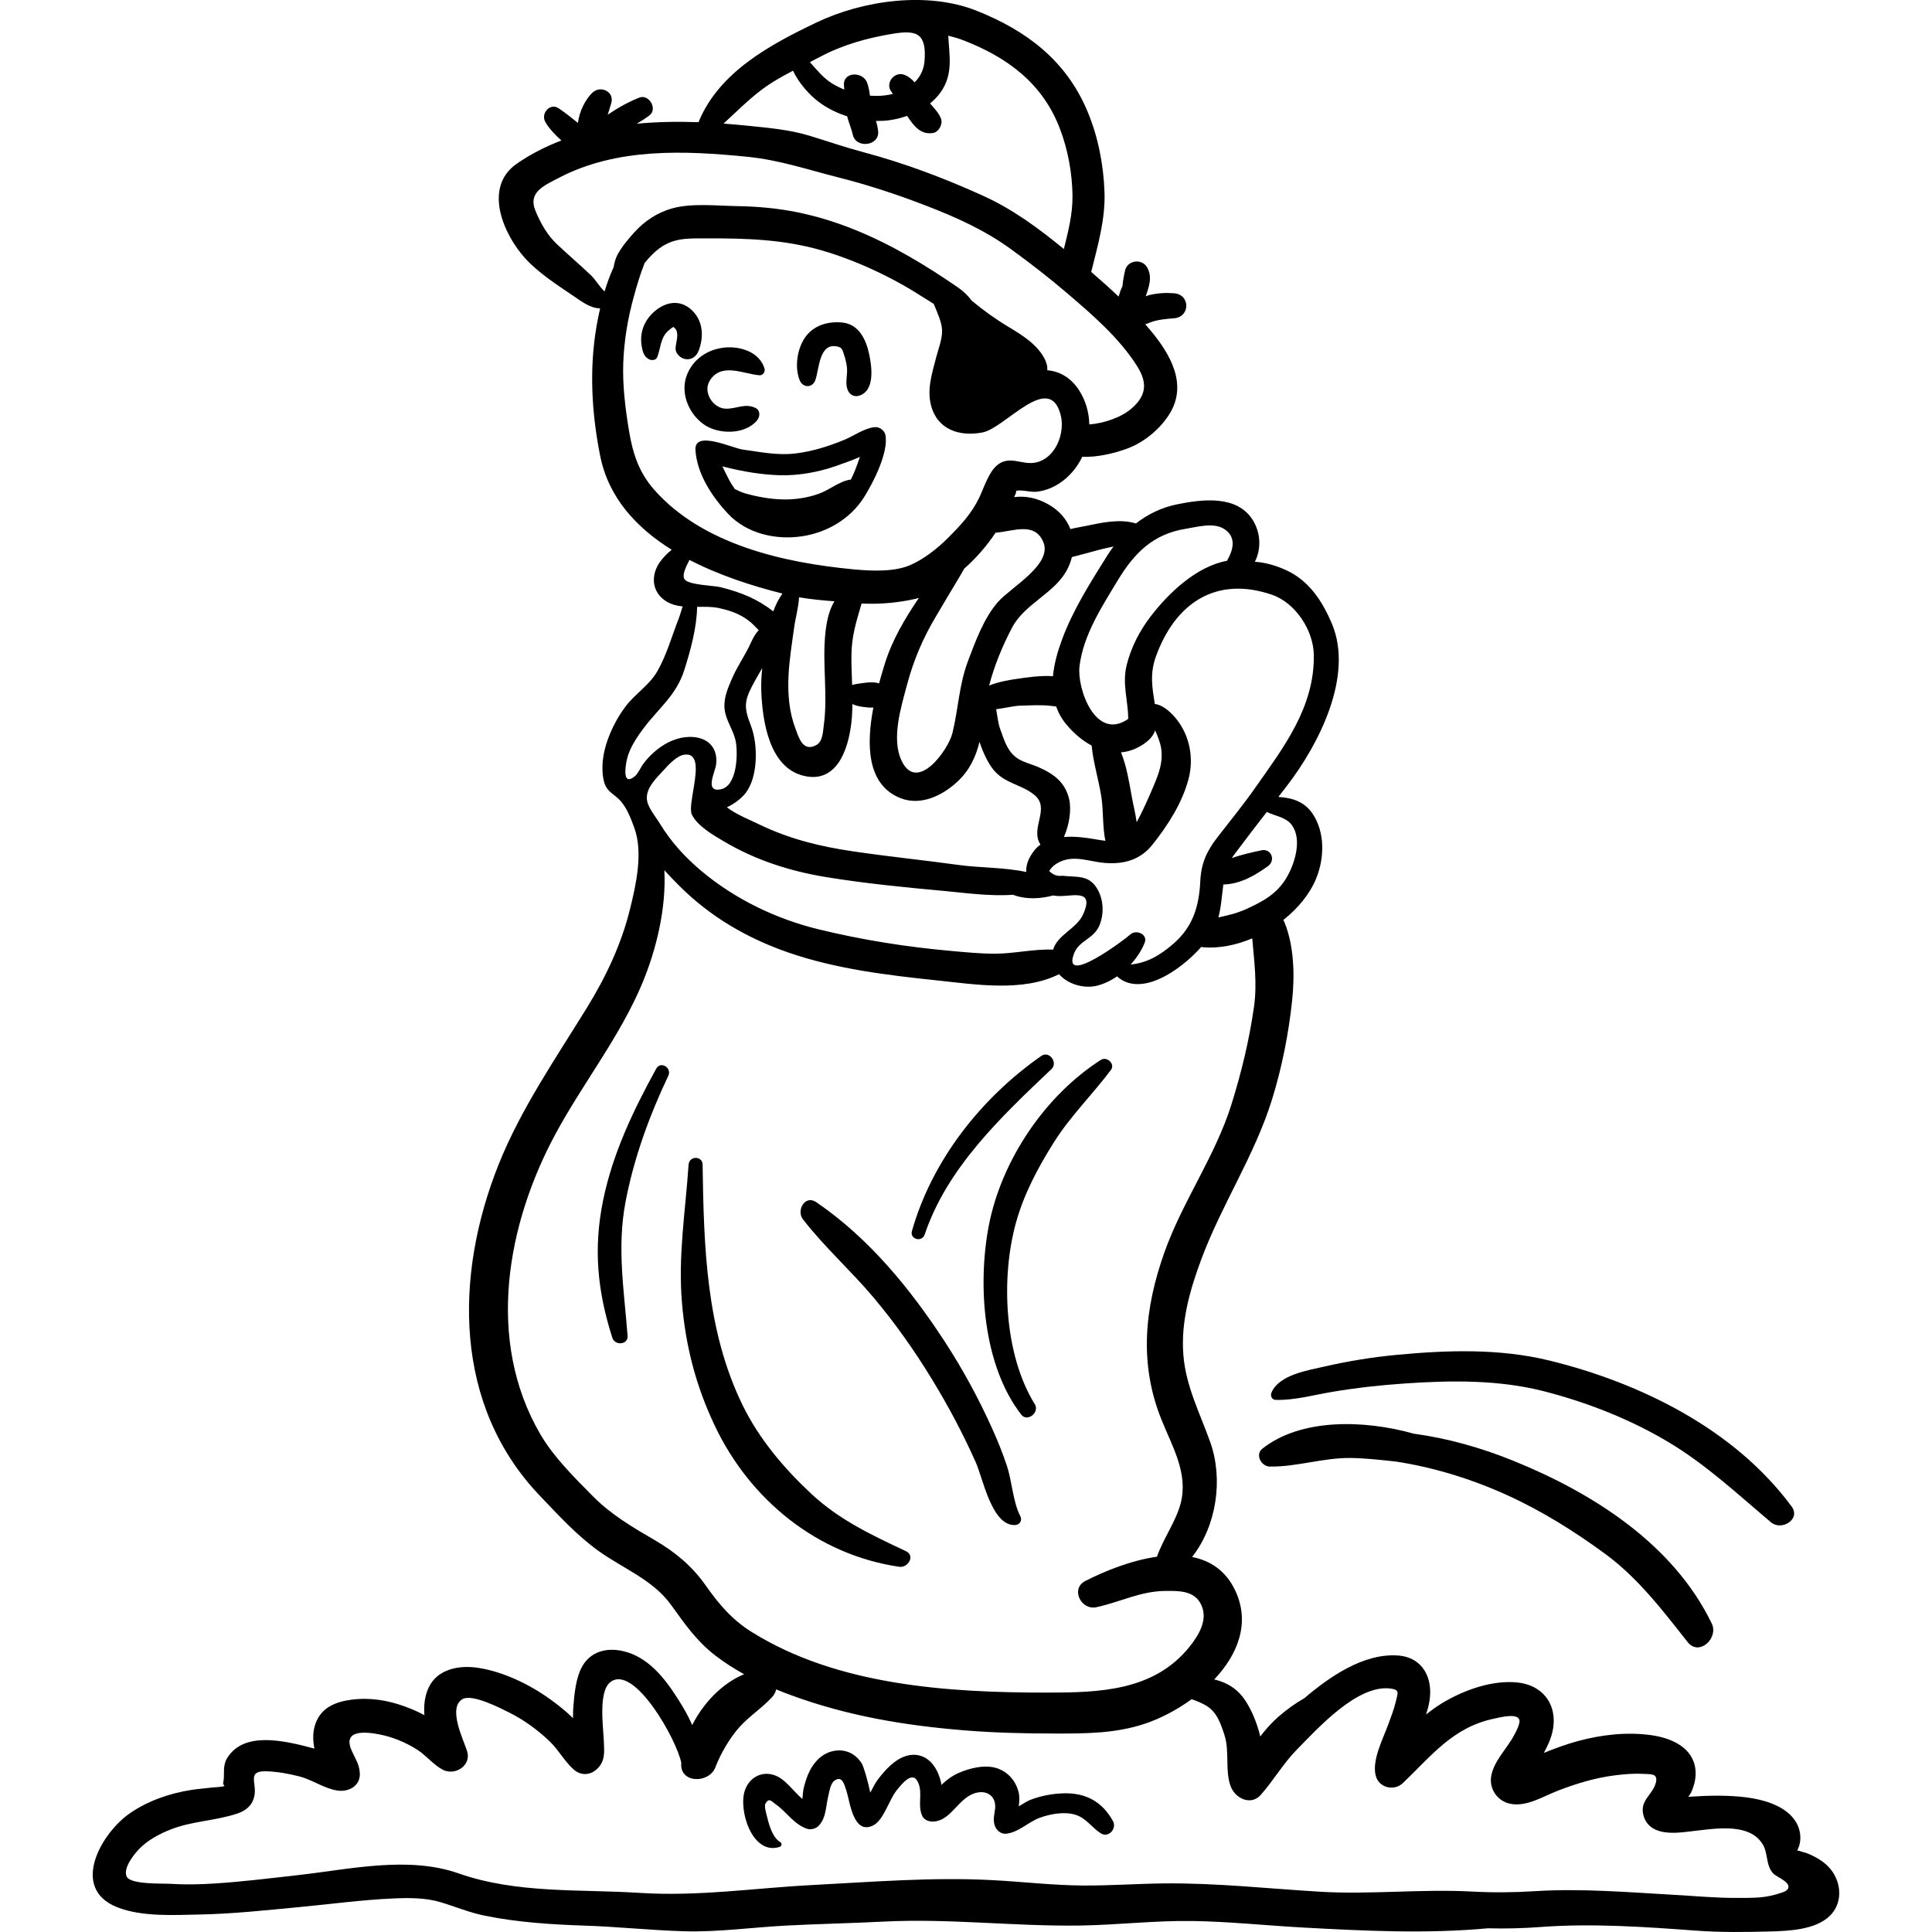 <?xml version="1.0" encoding="iso-8859-1"?>
<!-- Generator: Adobe Illustrator 19.0.0, SVG Export Plug-In . SVG Version: 6.00 Build 0)  -->
<svg version="1.1" id="Layer_1" xmlns="http://www.w3.org/2000/svg" xmlns:xlink="http://www.w3.org/1999/xlink" x="0px" y="0px"
	 viewBox="0 0 511.999 511.999" style="enable-background:new 0 0 511.999 511.999;" xml:space="preserve">
<g>
	<g>
		<path d="M202.61,97.703c-1.284-4.419-6.43-6.011-10.581-5.596c-4.451,0.444-8.367,3.034-10.002,7.287
			c-1.811,4.713,0.444,10.171,4.437,13.039c3.854,2.768,11.024,2.832,14.193-1.061c0.773-0.95,0.888-2.615-0.419-3.253
			c-2.785-1.358-4.992,0.244-7.891,0.186c-3.396-0.069-6.13-4.373-4.264-7.405c3.064-4.979,8.923-1.769,13.198-1.452
			C202.177,99.515,202.846,98.515,202.61,97.703z"/>
	</g>
</g>
<g>
	<g>
		<path d="M230.316,93.771c-0.836-3.873-2.763-7.916-7.18-8.309c-3.736-0.332-7.476,0.727-9.731,3.888
			c-2.164,3.034-2.885,8.003-1.465,11.463c0.808,1.972,3.312,2.046,4.101,0.001c1.085-2.815,0.933-10.137,5.922-8.974
			c1.17,0.273,1.284,0.868,1.684,2.06c0.367,1.094,0.666,2.3,0.799,3.446c0.261,2.247-0.748,4.452,0.459,6.498
			c0.52,0.881,1.616,1.328,2.604,1.06C231.982,103.69,231.058,97.211,230.316,93.771z"/>
	</g>
</g>
<g>
	<g>
		<path d="M183.4,82.248c-3.137-3.032-7.089-2.3-10.12,0.428c-2.613,2.352-3.786,5.49-3.245,8.947
			c0.209,1.334,0.564,2.873,1.882,3.551c0.832,0.428,1.921,0.349,2.291-0.617c0.88-2.298,0.804-5.002,2.791-6.807
			c0.362-0.329,1.186-1.095,1.597-1.124c-0.294,0.021,0.29,0.292,0.519,0.667c0.808,1.324,0.05,3.357-0.077,4.83
			c-0.133,1.538,1.286,2.864,2.697,3.055c1.62,0.218,2.848-0.763,3.411-2.229C186.559,89.27,186.363,85.112,183.4,82.248z"/>
	</g>
</g>
<g>
	<g>
		<path d="M234.631,115.226c-0.234-1.119-1.52-2.103-2.667-2.031c-2.81,0.175-5.675,2.331-8.24,3.376
			c-4.217,1.718-8.404,3.057-12.946,3.603c-4.761,0.572-9.198-0.391-13.885-1.023c-2.846-0.384-12.915-5.265-12.591,0.089
			c0.386,6.36,4.418,12.423,8.65,16.927c4.941,5.258,12.627,6.996,19.588,5.954c6.578-0.985,12.72-4.564,16.334-10.189
			C231.323,128.119,235.589,119.801,234.631,115.226z M227.67,121.687c-0.625,1.829-1.298,3.674-2.179,5.405
			c-0.051,0.004-0.1,0-0.152,0.009c-3.015,0.492-5.407,2.679-8.293,3.729c-3.044,1.108-6.226,1.572-9.462,1.526
			c-3.391-0.047-7.095-0.726-10.364-1.684c-0.852-0.25-1.662-0.677-2.478-1.071c-0.297-0.416-0.587-0.842-0.864-1.287
			c-0.879-1.416-1.628-3.108-2.443-4.738c0.21,0.058,0.42,0.121,0.63,0.175c4.673,1.19,9.865,2.073,14.692,2.194
			c4.793,0.12,9.926-0.786,14.45-2.334c2.234-0.764,4.524-1.596,6.698-2.525C227.811,121.312,227.727,121.521,227.67,121.687z"/>
	</g>
</g>
<g>
	<g>
		<path d="M240.083,411.078c-9.093-4.287-17.596-8.231-25.058-15.186c-7.242-6.75-13.827-14.521-18.197-23.444
			c-9.737-19.881-10.302-42.087-10.632-63.802c-0.037-2.411-3.555-2.368-3.715,0c-0.835,12.394-2.809,24.094-1.754,36.572
			c0.98,11.595,3.711,22.105,8.713,32.639c9.369,19.729,27.292,34.224,48.899,37.357
			C240.623,415.544,242.63,412.279,240.083,411.078z"/>
	</g>
</g>
<g>
	<g>
		<path d="M270.397,401.806c-1.921-3.619-2.227-9.306-3.531-13.266c-1.122-3.407-2.472-6.724-3.944-9.994
			c-3.584-7.962-7.793-15.702-12.559-23.018c-9.138-14.025-20.123-27.445-34.047-36.944c-2.97-2.027-5.358,2.185-3.519,4.56
			c5.697,7.356,12.768,13.647,18.765,20.781c5.705,6.786,10.792,14.028,15.414,21.589c4.335,7.091,8.246,14.462,11.628,22.056
			c1.904,4.274,4.265,16.94,10.447,16.581C270.247,404.082,270.97,402.885,270.397,401.806z"/>
	</g>
</g>
<g>
	<g>
		<path d="M291.759,280.87c-14.834,9.466-26.443,26.717-29.744,44.077c-2.985,15.7-1.467,36.964,8.633,49.952
			c1.6,2.058,4.938-0.595,3.588-2.768c-8.125-13.081-9.042-33.513-4.993-48.11c2.134-7.692,5.868-14.675,10.11-21.389
			c4.374-6.922,10.177-12.584,15.064-19.104C295.605,281.944,293.318,279.875,291.759,280.87z"/>
	</g>
</g>
<g>
	<g>
		<path d="M275.961,279.828c-15.928,11.121-28.949,27.608-34.292,46.418c-0.621,2.185,2.663,3.052,3.376,0.931
			c5.98-17.783,20.336-31.271,33.607-43.862C280.443,281.615,278.062,278.36,275.961,279.828z"/>
	</g>
</g>
<g>
	<g>
		<path d="M177.109,285.093c1.012-2.132-2.042-4.001-3.208-1.876c-6.087,11.088-11.492,22.352-14.058,34.825
			c-2.635,12.806-1.522,24.151,2.444,36.517c0.672,2.095,4.207,1.867,4.026-0.545c-0.911-12.109-2.847-23.255-0.558-35.393
			C167.945,307.013,172.052,295.74,177.109,285.093z"/>
	</g>
</g>
<g>
	<g>
		<path d="M485.263,495.532c-1.505-1.937-3.507-3.133-5.721-4.129c-0.883-0.397-2.076-0.695-3.259-1.039
			c0.76-1.346,0.963-2.992,0.746-4.476c-0.579-3.971-3.847-6.493-7.353-7.882c-4.306-1.706-9.287-2.068-13.875-2.129
			c-2.732-0.037-5.46,0.11-8.186,0.279c-0.066,0.004-0.136,0.005-0.203,0.009c0.368-0.497,0.672-0.947,0.818-1.283
			c0.808-1.864,1.291-3.819,1.085-5.861c-0.601-5.954-6.402-8.425-11.654-9.173c-6.432-0.916-13.161-0.156-19.405,1.526
			c-3.11,0.838-6.131,1.956-9.117,3.156c1.242-2.292,2.321-4.663,2.566-7.419c0.532-6.003-3.215-10.43-9.183-11.188
			c-6.929-0.88-14.851,2.034-20.658,5.617c-1.409,0.87-2.698,1.825-3.931,2.825c0.369-1.174,0.693-2.362,0.892-3.591
			c0.98-6.051-1.754-11.571-8.357-12.049c-9.115-0.66-18.22,5.7-24.82,11.328c-2.423,1.388-4.71,3.012-6.909,4.943
			c-1.822,1.6-3.345,3.358-4.759,5.185c-0.831-3.636-2.773-8.474-5.282-11.225c-1.846-2.023-4.291-3.295-6.918-3.879
			c6.16-6.525,9.632-14.852,5.61-23.484c-2.493-5.351-6.637-8.018-11.466-8.978c6.532-8.327,8.265-20.672,4.822-30.381
			c-2.76-7.781-6.492-14.818-7.148-23.222c-0.681-8.738,1.754-17.221,4.775-25.328c5.426-14.562,14.121-27.451,18.737-42.349
			c2.628-8.482,4.396-17.421,5.324-26.256c0.7-6.67,0.51-14.401-2.03-20.654c-0.089-0.219-0.201-0.42-0.318-0.616
			c3.872-3.058,7.009-6.852,8.702-10.974c2.2-5.355,2.406-12.167-0.913-17.154c-2.218-3.333-5.581-4.276-9.099-4.478
			c0.777-1.006,1.554-2.011,2.326-3.016c8.373-10.903,17.702-29.013,11.871-42.881c-2.545-6.052-6.163-11.581-12.383-14.322
			c-2.914-1.284-5.505-1.934-8.035-2.109c1.701-3.334,1.587-7.585-0.534-11.012c-4.185-6.762-13.427-5.544-20.005-4.226
			c-4.136,0.829-7.804,2.615-10.981,5.085c-4.191-1.278-8.87-0.256-13.066,0.617c-1.39,0.289-2.878,0.514-4.296,0.876
			c-1.008-2.615-2.961-4.904-5.794-6.524c-3.057-1.748-6.162-2.335-9.129-1.945c0.138-0.28,0.28-0.557,0.392-0.857
			c0.155-0.413,0.179-0.67,0.14-0.83c1.664-0.333,3.93,0.5,5.753,0.226c2.681-0.403,4.989-1.485,7.09-3.208
			c2.019-1.655,3.587-3.734,4.692-6.026c3.883,0.206,8.783-0.962,12.24-2.301c4.24-1.642,8.223-4.954,10.7-8.773
			c5.164-7.96,0.44-16.076-4.911-22.476c-0.437-0.523-0.884-1.033-1.33-1.544c0.476-0.191,0.961-0.385,1.471-0.571
			c1.969-0.718,4.134-0.863,6.204-1.041c4.248-0.366,4.264-6.263,0-6.619c-2.199-0.183-4.362-0.056-6.517,0.451
			c-0.35,0.082-0.698,0.208-1.046,0.349c0.883-2.581,1.836-5.15,0.349-7.707c-1.352-2.323-5.11-1.899-5.79,0.757
			c-0.334,1.306-0.578,2.776-0.727,4.262c-0.209,0.463-0.409,0.892-0.515,1.203c-0.175,0.515-0.348,1.036-0.506,1.561
			c-2.353-2.246-4.777-4.41-7.252-6.534c1.724-6.981,3.773-13.884,3.519-21.172c-0.255-7.3-1.713-14.748-4.553-21.479
			c-5.651-13.398-16.091-21.292-29.322-26.561c-13.025-5.187-30.07-2.81-42.483,3.121c-12.285,5.87-25.822,13.139-31.234,26.409
			c-5.424-0.197-10.931-0.113-16.372,0.407c1.176-0.69,2.334-1.41,3.413-2.251c2.169-1.689-0.188-5.678-2.721-4.675
			c-2.956,1.171-5.75,2.743-8.38,4.538c0.334-1.04,0.658-2.084,0.954-3.138c0.829-2.944-2.752-4.655-4.86-2.829
			c-1.961,1.699-3.665,5.206-3.984,8.144c-1.687-1.343-3.343-2.709-5.145-3.902c-2.269-1.502-4.71,1.387-3.549,3.549
			c0.91,1.696,2.596,3.475,4.306,5.006c-4.144,1.577-8.118,3.588-11.826,6.157c-8.986,6.227-3.56,18.738,2.299,25.143
			c3.571,3.904,8.638,7.125,12.988,10.083c2.037,1.386,4.308,3.107,6.805,3.101c-0.362,1.584-0.678,3.162-0.945,4.705
			c-1.972,11.411-1.303,23.079,0.961,34.408c2.218,11.095,9.643,19.064,18.955,24.865c-1.249,0.976-2.335,2.16-3.054,3.147
			c-2.425,3.327-2.367,7.685,1.157,10.22c1.437,1.034,3.078,1.471,4.796,1.652c-0.397,1.155-0.704,2.346-1.084,3.315
			c-1.778,4.538-3.2,9.654-5.629,13.871c-2.175,3.777-5.855,5.912-8.43,9.339c-2.035,2.708-3.574,5.642-4.723,8.814
			c-1.222,3.375-1.86,7.422-1.004,10.956c0.633,2.612,2.211,3.131,3.935,4.75c1.991,1.87,3.233,5.148,4.147,7.69
			c2.358,6.554,0.415,15.135-1.228,21.728c-2.275,9.131-6.361,17.774-11.281,25.764c-8.304,13.486-17.553,26.857-23.458,41.62
			c-11.764,29.406-12.035,63.909,10.987,87.906c4.977,5.188,9.683,10.408,15.571,14.617c6.483,4.635,14.295,7.563,19.095,14.188
			c3.641,5.026,6.71,9.558,11.723,13.429c2.437,1.882,5.008,3.519,7.671,4.986c-5.775,2.365-10.766,7.564-13.751,13.461
			c-1.094-2.49-2.489-4.874-3.949-7.157c-3.44-5.378-7.815-10.921-14.366-12.426c-5.1-1.173-9.639,0.52-11.564,5.581
			c-1.15,3.023-1.421,6.518-1.668,9.721c-0.03,0.393-0.046,1.322-0.049,2.457c-1.893-1.856-3.984-3.518-6.133-5.061
			c-5.441-3.905-12.356-7.26-19.033-8.273c-4.955-0.752-10.762,0.257-13.098,5.252c-1.068,2.283-1.313,4.768-1.116,7.291
			c-0.99-0.527-2.001-1.021-3.052-1.467c-5.151-2.185-10.637-3.357-16.228-2.636c-4.083,0.527-7.857,1.952-9.47,6.05
			c-0.854,2.169-0.865,4.414-0.447,6.678c0.014,0.076,0.049,0.164,0.069,0.244c-8.369-2.27-18.522-4.512-22.988,2.253
			c-1.595,2.416-0.663,4.422-1.228,6.922c-0.018,0.083,0.205,0.705,0.413,0.691c-0.531,0.32-2.753,0.372-3.243,0.433
			c-1.854,0.229-3.718,0.361-5.567,0.645c-5.693,0.873-11.444,2.855-16.226,6.127c-7.727,5.289-16.023,19.95-3.491,24.942
			c6.609,2.632,15.149,2.078,22.131,1.941c8.635-0.169,17.248-1.125,25.841-1.926c8.384-0.782,16.791-1.948,25.205-2.318
			c4.107-0.18,8.515-0.22,12.485,0.966c3.955,1.181,7.649,2.751,11.732,3.587c8.537,1.748,17.733,2.356,26.437,2.638
			c8.826,0.286,17.606,1.245,26.423,1.499c9.057,0.261,17.947-1.023,26.959-1.501c8.606-0.457,17.237-0.613,25.849-1.055
			c17.449-0.894,34.628,1.285,52.026,1.04c9.968-0.141,19.892-1.35,29.864-1.202c9.826,0.146,19.601,1.2,29.407,1.734
			c16.396,0.893,32.66,1.7,48.945,0.198c4.753,0.135,9.5-0.01,14.142-0.354c13.485-1,27.58-0.022,41.05,0.975
			c6.525,0.483,13.08,0.395,19.618,0.219c4.956-0.133,12.065-0.436,15.835-4.183C488.349,504.316,488.028,499.091,485.263,495.532z
			 M342.3,218.591c2.953,3.919,0.705,10.64-1.478,14.206c-2.561,4.183-6.201,6.122-10.5,8.093c-2.5,1.146-4.951,1.698-7.439,2.235
			c0.766-2.836,0.916-5.848,1.32-8.73c4.433-0.095,8.291-2.309,11.846-4.879c2.067-1.495,0.872-4.741-1.76-4.175
			c-2.405,0.516-5.24,1.128-7.844,2.068c0.146-0.23,0.287-0.463,0.453-0.686c2.882-3.865,5.845-7.712,8.812-11.55
			C337.896,216.26,340.721,216.497,342.3,218.591z M337.026,157.593c6.272,2.133,11.029,9.401,11.145,15.913
			c0.248,13.909-8.02,24.577-15.522,35.265c-3.177,4.526-6.598,8.704-9.974,13.061c-2.88,3.715-4.349,6.888-4.581,11.63
			c-0.328,6.694-1.925,12.154-7.191,16.693c-3.759,3.24-7.076,5.024-11.286,5.462c1.634-1.774,2.949-3.78,3.737-5.79
			c0.886-2.259-2.261-3.579-3.783-2.202c-1.71,1.548-18.278,13.903-14.95,5.101c1.373-3.633,5.359-3.824,6.842-7.72
			c1.163-3.054,0.97-6.705-0.722-9.526c-2.267-3.779-5.494-2.932-9.216-3.398c-1.297,0.192-2.453-0.228-3.471-1.242
			c0.678-1.179,1.82-2.007,3.065-2.549c3.76-1.634,7.571,0.016,11.329,0.366c5.218,0.486,9.686-0.686,12.982-4.832
			c4.048-5.093,7.739-10.82,9.488-17.154c1.521-5.507,0.471-11.553-3.119-16.066c-1.322-1.662-3.492-3.767-5.761-4.042
			c-0.662-4.265-1.386-7.946,0.306-12.624C311.436,159.854,322.235,152.563,337.026,157.593z M183.346,215.849
			c1.504,3.12,5.8,5.54,8.644,7.214c8.436,4.966,17.527,7.847,27.138,9.408c10.218,1.66,20.588,2.68,30.893,3.621
			c5.572,0.509,12.219,1.476,18.429,1.033c0.759,0.297,1.534,0.502,2.146,0.621c2.749,0.536,5.501,0.309,8.19-0.361
			c0.085-0.021,0.157-0.052,0.233-0.08c0.607,0.097,1.219,0.163,1.829,0.163c3.749-0.002,9.192-1.832,6.196,4.845
			c-1.702,3.794-6.805,5.387-7.956,9.354c-5.165-0.225-10.251,1.07-15.436,1.073c-3.823,0.002-7.612-0.376-11.427-0.716
			c-11.97-1.065-23.728-2.918-35.403-5.773c-11.132-2.722-21.934-7.925-30.754-15.272c-4.364-3.636-8.282-7.879-11.22-12.758
			c-1.193-1.982-3.506-4.532-3.436-6.903c0.083-2.801,2.521-5.101,4.278-7.025c1.335-1.463,3.548-3.94,5.548-4.273
			c3.811-0.634,3.389,3.855,2.672,8.296C183.401,211.469,182.743,214.598,183.346,215.849z M199.054,192.46
			c-0.992-2.64-1.905-4.846-1.013-7.701c0.564-1.807,1.745-3.839,2.682-5.512c0.415-0.742,0.844-1.475,1.275-2.208
			c-0.217,2.07-0.328,4.147-0.246,6.233c0.303,7.696,2.049,20.099,11.199,22.318c9.658,2.343,12.324-8.834,12.82-15.692
			c0.08-1.106,0.113-2.212,0.126-3.317c0.794,0.382,1.682,0.599,2.632,0.736c1.008,0.145,1.987,0.245,2.922,0.188
			c-1.842,9.56-1.857,20.449,7.191,24.011c5.362,2.111,11.068-0.656,15.03-4.321c3.268-3.024,4.946-6.651,5.909-10.607
			c0.965,3.037,2.397,5.805,3.64,7.34c3.034,3.747,7.28,3.847,10.812,6.665c4.531,3.615-1.162,8.75,1.69,13.229
			c0.003,0.004,0.006,0.006,0.008,0.01c-0.623,0.451-1.195,0.982-1.692,1.623c-1.398,1.805-2.212,3.758-2.065,5.635
			c-5.811-1.251-12.135-1.076-17.82-1.855c-9.373-1.285-18.789-2.244-28.15-3.627c-8.804-1.3-16.803-3.264-24.825-7.142
			c-2.68-1.296-6.013-2.59-8.55-4.526c2.018-0.931,3.838-2.344,4.938-3.744C200.922,205.932,200.9,197.372,199.054,192.46z
			 M190.907,155.601c-1.674-0.417-8.329-0.558-9.444-2.028c-0.817-1.077,0.242-3.211,1.256-5.194
			c7.916,4.114,16.703,6.924,24.641,8.922c-1.037,1.416-1.822,3.036-2.425,4.716C200.755,158.783,196.576,157.015,190.907,155.601z
			 M218.309,192.242c-0.212,1.544-0.257,4.216-1.879,5.147c-3.726,2.138-4.791-2.132-5.632-4.322
			c-1.67-4.353-2.05-9.127-1.844-13.788c0.19-4.285,0.901-8.6,1.481-12.846c0.371-2.715,1.172-5.406,1.324-8.149
			c3.076,0.55,6.247,0.812,9.384,1.07c-1.664,2.579-2.228,6.393-2.464,8.945C217.937,176.304,219.401,184.294,218.309,192.242z
			 M225.634,173.729c0.033-5.063,1.278-8.989,2.671-13.717c0.007-0.023,0.005-0.047,0.011-0.07
			c4.833,0.225,9.729-0.187,14.441-1.279c0.255-0.059,0.514-0.154,0.771-0.232c-3.746,5.548-7.128,11.192-9.117,17.692
			c-0.441,1.441-0.952,3.137-1.456,4.992c-1.261-0.412-2.652-0.334-4.112-0.122c-1.032,0.15-2.062,0.241-3.019,0.539
			C225.738,178.938,225.617,176.341,225.634,173.729z M283.348,211.844c-1.027-4.529-4.117-6.768-8.118-8.533
			c-1.988-0.878-4.379-1.32-6.101-2.712c-2.348-1.896-3.063-4.694-4.062-7.374c-0.559-1.499-0.732-3.446-1.074-5.278
			c2.303-0.278,4.655-0.887,6.262-0.931c2.823-0.077,5.653-0.28,8.448,0.067c0.42,0.052,0.81,0.102,1.189,0.148
			c0.588,1.666,1.46,3.27,2.717,4.772c1.893,2.261,4.183,4.242,6.691,5.59c0.417,4.555,1.954,9.373,2.6,13.774
			c0.518,3.535,0.274,7.772,1.033,11.454c-0.867-0.101-1.805-0.258-2.839-0.438c-2.417-0.421-5.348-0.793-8.147-0.573
			C283.31,218.776,283.996,214.698,283.348,211.844z M297.081,199.383c1.788-0.154,3.595-0.718,5.373-1.799
			c1.88-1.143,3.09-2.391,3.676-3.999c0.716,1.587,1.278,3.175,1.472,4.111c0.814,3.928-0.446,7.216-1.974,10.807
			c-1.314,3.089-2.77,6.393-4.401,9.395c-0.302-2.231-0.876-4.482-1.235-6.452C299.204,207.122,298.594,203.122,297.081,199.383z
			 M296.187,153.849c4.421-7.329,9.418-12.351,18.144-13.733c3.078-0.488,7.263-1.749,10.127,0.097
			c3.289,2.12,2.363,5.55,0.705,8.403c-8.093,1.485-15.476,8.54-20.199,14.702c-2.941,3.836-5.247,8.264-6.395,12.977
			c-1.222,5.017,0.415,9.423,0.419,14.216c-8.666,6.065-13.626-8.103-12.905-13.975
			C287.097,168.274,291.984,160.817,296.187,153.849z M283.039,150.484c0.455-0.947,0.786-1.901,1.023-2.851
			c2.382-0.589,4.76-1.278,7.112-1.899c1.296-0.342,2.611-0.62,3.922-0.911c-0.617,0.824-1.203,1.679-1.756,2.562
			c-4.432,7.081-8.972,14.218-11.889,22.088c-1.16,3.129-2.106,6.446-2.412,9.73c-3.254-0.239-6.746,0.302-9.527,0.699
			c-1.952,0.279-4.879,0.76-7.378,1.777c1.38-5.315,3.517-10.48,6.043-15.296C271.665,159.729,279.775,157.271,283.039,150.484z
			 M276.467,143.589c2.578,5.977-8.539,12.005-11.998,15.939c-3.68,4.185-5.969,10.424-7.918,15.598
			c-2.402,6.377-2.558,12.593-4.136,19.107c-1.102,4.549-9.394,16.024-13.486,7.365c-2.79-5.904-0.092-14.331,1.459-20.178
			c1.715-6.465,4.225-12.337,7.657-18.079c1.982-3.316,3.915-6.665,5.931-9.959c0.492-0.803,1.006-1.723,1.545-2.672
			c3.123-2.755,6.036-6.089,8.32-9.543C268.419,140.852,274.127,138.162,276.467,143.589z M217.226,15.116
			c6.128-3.264,12.644-5.075,19.461-6.184c6.138-0.998,8.873-0.189,8.336,7.133c-0.176,2.394-1.161,4.299-2.644,5.755
			c-0.661-0.744-1.41-1.395-2.337-1.847c-2.988-1.456-5.603,2.173-3.803,4.337c0.114,0.197,0.225,0.394,0.354,0.583
			c-0.284,0.072-0.571,0.138-0.862,0.196c-1.685,0.337-3.437,0.399-5.186,0.264c-0.153-1.169-0.332-2.331-0.757-3.462
			c-1.139-3.026-6.484-2.946-6.13,0.83c0.034,0.337,0.058,0.675,0.085,1.013c-1.121-0.458-2.201-0.989-3.207-1.604
			c-2.389-1.459-4.077-3.637-5.908-5.668C215.499,16.018,216.368,15.573,217.226,15.116z M201.841,23.784
			c2.59-1.951,5.427-3.543,8.315-5.044c1.522,3.274,4.315,6.361,6.69,8.17c2.275,1.733,4.891,3.029,7.646,3.902
			c0.43,1.669,1.132,3.222,1.518,4.925c0.837,3.691,7.047,2.971,6.71-0.908c-0.086-0.992-0.313-1.896-0.582-2.781
			c1.119,0.013,2.236-0.021,3.339-0.158c1.631-0.203,3.301-0.611,4.927-1.183c0.042,0.063,0.079,0.128,0.121,0.191
			c1.635,2.449,3.421,4.855,6.703,4.354c1.543-0.236,2.692-2.366,2.151-3.788c-0.598-1.568-1.804-2.785-2.912-4.052
			c1.017-0.825,1.931-1.757,2.695-2.803c3.532-4.831,2.415-9.827,2.13-15.138c1.435,0.334,2.841,0.749,4.196,1.279
			c11.633,4.55,20.86,11.411,25.42,23.415c2.113,5.563,3.243,11.759,3.311,17.707c0.056,4.911-1.142,9.482-2.288,14.122
			c-6.605-5.421-13.438-10.487-21.319-14.072c-10.284-4.677-20.887-8.688-31.786-11.583c-4.845-1.287-9.516-2.912-14.299-4.369
			c-5.29-1.611-10.936-2.097-16.418-2.656c-2.094-0.213-4.223-0.403-6.375-0.561C195.062,29.719,198.236,26.5,201.841,23.784z
			 M162.615,70.799c-0.946,2.057-1.73,4.231-2.395,6.443c-1.307-1.198-2.472-3.216-3.61-4.294c-2.935-2.779-6.009-5.413-8.959-8.179
			c-2.63-2.466-4.336-5.541-5.729-8.853c-2.085-4.957,2.213-6.716,6.193-8.794c15.381-8.03,33.338-7.233,49.991-5.566
			c8.468,0.848,15.715,3.349,23.851,5.405c8.129,2.054,15.823,4.586,23.64,7.613c8.102,3.136,15.495,6.481,22.501,11.587
			c5.145,3.749,10.092,7.585,14.988,11.779c6.576,5.634,13.539,11.646,18.232,19.045c2.813,4.435,2.546,7.84-1.499,11.322
			c-2.65,2.28-7.186,3.877-11.139,4.17c-0.071-3.169-0.948-6.323-2.726-9.077c-1.987-3.078-4.929-5.013-8.407-5.275
			c0.07-0.862-0.109-1.793-0.598-2.803c-1.88-3.883-5.905-6.432-9.454-8.552c-3.505-2.093-6.818-4.465-9.953-7.065
			c-1.014-1.382-2.292-2.588-3.758-3.594c-4.167-2.858-8.408-5.603-12.798-8.125c-9.289-5.337-19.111-9.577-29.616-11.719
			c-5.327-1.086-10.688-1.563-16.122-1.646c-5.274-0.082-11.813-0.826-16.958,0.563c-4.068,1.098-7.541,3.422-10.319,6.533
			c-1.549,1.735-3.222,3.723-4.324,5.783C163.066,68.589,162.814,69.69,162.615,70.799z M173.372,129.792
			c-4.034-4.561-5.671-9.6-6.658-15.506c-0.979-5.857-1.759-12.145-1.543-18.086c0.217-5.972,1.198-11.812,2.79-17.566
			c0.804-2.904,1.654-5.847,2.77-8.65c0.003-0.008,0.034-0.104,0.087-0.266c0.968-1.177,1.978-2.314,3.152-3.295
			c4.156-3.473,7.99-3.23,13.086-3.249c10.56-0.038,20.608,0.242,30.834,3.22c8.848,2.577,18.387,7.006,26.134,12.002
			c1.137,0.733,2.29,1.425,3.422,2.135c0.893,2.203,2.169,4.849,2.214,7.091c0.046,2.302-1.048,5.045-1.62,7.277
			c-1.062,4.139-2.421,8.28-1.3,12.565c1.675,6.402,7.541,8.317,13.64,7.139c6.027-1.164,17.689-16.257,20.699-4.665
			c1.23,4.734-1.222,11.385-6.45,12.602c-3.74,0.87-6.997-2.046-10.385,0.748c-2.237,1.845-3.519,6.036-4.724,8.558
			c-2.068,4.327-5.011,7.423-8.365,10.778c-2.712,2.712-6.444,5.654-10.029,7.173c-4.29,1.817-10.357,1.52-14.874,1.093
			C207.692,149.135,186.238,144.339,173.372,129.792z M168.325,205.645c-3.307,2.78-2.647-2.005-2.309-3.848
			c0.576-3.139,2.531-6.099,4.39-8.603c4.159-5.604,8.803-8.818,10.986-15.763c1.542-4.905,3.277-11.071,3.343-16.6
			c1.974-0.027,3.937-0.079,5.721,0.301c3.46,0.735,6.551,1.875,9.118,4.36c0.57,0.552,1.036,1.047,1.489,1.508
			c-0.855,0.915-1.472,1.998-2.112,3.416c-1.449,3.213-3.492,6.033-4.921,9.308c-1.092,2.503-2.244,5.137-2.032,7.93
			c0.247,3.26,2.445,5.803,3.006,8.97c0.542,3.06,0.426,11.762-4.087,12.572c-4.276,0.766-1.383-4.589-1.136-6.64
			c0.52-4.327-2.146-7.106-6.438-7.259c-5.135-0.183-9.757,3.093-12.765,6.979C169.97,203.062,169.067,205.021,168.325,205.645z
			 M186.88,419.974c-3.544-5.01-8.056-8.735-13.344-11.809c-5.809-3.377-11.524-6.733-16.303-11.538
			c-4.964-4.991-10.555-10.536-14.1-16.641c-14.397-24.793-8.916-55.526,4.208-79.719c7.219-13.308,17.075-25.761,22.898-39.756
			c3.662-8.802,6.352-19.695,5.824-29.896c1.221,1.365,2.537,2.712,3.967,4.143c8.206,8.212,18.055,13.936,29.042,17.718
			c12.578,4.329,26.046,5.948,39.202,7.334c10.15,1.069,22.833,3.161,32.38-1.641c2.319,2.655,6.488,3.846,9.832,3.1
			c1.906-0.425,3.794-1.326,5.536-2.526c6.147,5.593,16.549-1.29,22.315-7.794c0.162,0.035,0.324,0.071,0.499,0.085
			c4.224,0.354,8.752-0.558,13.02-2.359c0.509,6.117,1.354,11.957,0.447,18.27c-1.27,8.836-3.308,17.241-5.964,25.748
			c-4.277,13.704-12.995,25.724-17.798,39.305c-5.226,14.776-6.712,29.358-0.753,44.196c2.881,7.174,7.205,14.323,5.079,22.291
			c-1.279,4.793-4.608,9.291-6.259,14.055c-6.865,0.977-13.897,3.824-18.999,6.442c-3.988,2.046-1.12,7.816,2.928,6.946
			c6.362-1.366,11.705-4.288,18.406-4.319c3.385-0.015,7.209-0.088,9.097,3.124c2.39,4.067-0.203,8.418-2.778,11.637
			c-9.444,11.806-23.971,12.173-37.732,12.184c-26.064,0.021-55.592-1.837-78.329-16.068
			C193.85,429.138,190.479,425.06,186.88,419.974z M473.879,500.427c-0.231,0.571-0.868,0.844-1.448,1.051
			c-4.532,1.619-7.55,1.469-12.101,1.489c-5.6,0.025-11.124-0.504-16.708-0.818c-12.183-0.685-24.568-1.744-36.76-0.972
			c-5.523,0.35-11.206,0.406-16.734,0.106c-13.478-0.731-26.927,0.849-40.455,0.034c-13.694-0.825-27.364-2.337-41.1-2.195
			c-7.153,0.074-14.292,0.596-21.449,0.56c-8.154-0.042-16.237-1.026-24.372-1.443c-15.832-0.812-31.54,0.487-47.341,1.303
			c-15.426,0.797-30.269,3.087-45.78,2.096c-16.091-1.028-32.649,0.251-48.105-5.171c-13.378-4.693-28.826-1.082-42.534,0.457
			c-7.275,0.816-14.552,1.729-21.86,2.203c-3.917,0.254-7.8,0.36-11.719,0.112c-2.228-0.141-10.711,0.229-11.809-1.867
			c-1.119-2.136,1.818-5.859,3.203-7.307c2.308-2.413,5.439-4.072,8.52-5.274c5.721-2.233,11.918-2.255,17.652-4.216
			c2.337-0.799,3.999-2.258,4.456-4.77c0.633-3.481-2.105-6.559,3.254-6.395c2.797,0.086,5.949,0.665,8.636,1.357
			c3.467,0.894,6.635,3.241,10.145,3.753c2.849,0.416,5.992-1.158,5.889-4.486c-0.076-2.452-1.222-3.975-2.172-6.125
			c-2.438-5.516,3.475-5.014,7.264-4.293c3.57,0.68,7.049,2.123,10.11,4.07c2.421,1.54,4.279,4.012,6.795,5.319
			c3.221,1.673,7.637-1.119,6.431-4.944c-0.93-2.95-5.251-11.528-1.173-13.801c2.587-1.442,10.195,2.507,12.403,3.616
			c3.931,1.973,7.557,4.637,10.725,7.678c2.354,2.259,3.871,5.255,6.292,7.387c1.81,1.593,4.204,1.606,6.023,0
			c2.422-2.137,2.081-4.668,1.959-7.6c-0.155-3.724-1.485-13.002,1.705-15.538c6.278-4.993,17.639,15.273,18.826,21.375
			c-0.55,5.456,7.344,5.589,9.043,1.152c1.362-3.559,3.795-7.768,6.356-10.615c2.634-2.93,5.993-5.055,8.658-7.96
			c0.587-0.64,0.931-1.341,1.088-2.046c1.145,0.468,2.296,0.924,3.46,1.357c15.175,5.638,30.441,8.2,46.512,9.503
			c7.98,0.647,15.897,0.829,23.9,0.835c8.159,0.006,15.953,0.012,23.787-2.581c4.005-1.325,8.413-3.583,12.437-6.513
			c1.575,0.494,3.118,1.253,3.917,1.734c2.8,1.686,3.792,4.728,4.773,7.712c1.453,4.418,0.066,9.678,1.734,13.826
			c1.217,3.026,5.296,5.011,7.891,2.083c3.427-3.866,5.996-8.383,9.637-12.071c5.481-5.551,15.944-17.228,24.736-16.117
			c2.559,0.324,1.96,1.16,1.376,3.636c-0.473,2.005-1.253,3.938-1.949,5.871c-1.36,3.771-4.422,9.516-3.308,13.646
			c0.859,3.185,4.867,4.102,7.183,1.896c7.532-7.174,13.213-14.753,24.048-17.043c1.626-0.344,5.908-1.506,6.749,0.117
			c0.497,0.961-0.892,3.425-1.298,4.202c-1.844,3.536-5.306,6.723-6.073,10.765c-0.655,3.457,1.604,6.777,5.062,7.46
			c4.318,0.853,8.693-1.982,12.561-3.471c4.908-1.889,9.925-3.429,15.159-4.074c2.369-0.292,4.834-0.523,7.225-0.396
			c2.254,0.12,4.153-0.163,3.638,2.187c-0.752,3.428-4.559,4.797-3.256,9.04c1.12,3.648,4.703,4.439,8.037,4.395
			c6.753-0.089,19.26-4.05,23.541,3.11c1.422,2.378,0.754,5.61,2.785,7.704C470.864,497.464,474.564,498.737,473.879,500.427z"/>
	</g>
</g>
<g>
	<g>
		<path d="M453.632,430.25c-10.171-21.044-31.501-34.595-52.608-43.139c-8.476-3.431-17.3-5.938-26.339-7.166
			c-13.207-3.724-30.01-4.107-40.169,3.993c-1.969,1.57-0.239,4.673,1.952,4.712c7.134,0.129,14.197-2.358,21.436-2.271
			c3.999,0.048,8,0.52,11.999,0.945c10.091,1.538,20.148,4.661,29.401,8.859c9.232,4.189,17.939,9.628,26.102,15.623
			c8.707,6.394,15.204,14.959,21.841,23.37C450.273,439.01,455.507,434.129,453.632,430.25z"/>
	</g>
</g>
<g>
	<g>
		<path d="M474.797,399.237c-15.082-20.426-39.962-32.751-64.239-38.693c-13.074-3.2-26.913-2.765-40.238-1.511
			c-6.508,0.612-12.949,1.653-19.322,3.112c-4.396,1.006-11.984,2.165-14.026,6.862c-0.392,0.901,0.055,1.953,1.136,1.979
			c4.959,0.119,9.896-1.268,14.75-2.095c6.445-1.098,13-1.817,19.524-2.262c12.287-0.838,24.895-0.994,36.877,2.092
			c11.196,2.884,22.291,7.213,32.273,13.079c10.39,6.105,18.681,13.947,27.82,21.639
			C472.122,405.77,477.309,402.639,474.797,399.237z"/>
	</g>
</g>
<g>
	<g>
		<path d="M294.946,482.596c-2.815-5.068-7.082-7.463-12.904-7.35c-3.024,0.059-6.152,0.639-8.97,1.725
			c-0.819,0.315-1.948,1.055-3.105,1.724c0.181-1.203,0.281-2.429-0.025-3.718c-0.689-2.898-2.703-5.299-5.538-6.311
			c-3.221-1.15-7.383-0.126-10.392,1.204c-1.65,0.729-2.977,1.695-4.291,2.926c-0.068,0.064-0.15,0.161-0.23,0.254
			c-0.018-0.183-0.039-0.361-0.074-0.518c-0.404-1.818-1.113-3.645-2.325-5.084c-1.799-2.137-4.301-2.907-6.978-2.093
			c-3.033,0.922-5.426,3.611-7.309,6.015c-0.784,1-1.467,2.354-2.172,3.692c-0.596-2.975-1.774-7-2.293-7.794
			c-1.589-2.431-4.058-3.725-6.991-3.316c-3.082,0.429-5.309,2.568-6.7,5.218c-0.769,1.466-1.277,3.134-1.667,4.735
			c-0.158,0.647-0.227,1.747-0.337,2.849c-2.472-2.081-4.483-5.369-7.549-6.357c-3.309-1.066-6.448,0.679-7.639,3.905
			c-1.931,5.23,1.856,17.521,9.171,15.137c0.543-0.177,0.693-0.948,0.163-1.249c-2.007-1.14-2.974-4.507-3.484-6.626
			c-0.182-0.757-0.845-2.902-0.477-3.551c0.997-1.76,1.648-0.605,2.697,0.113c2.924,2.004,4.803,5.314,8.323,6.51
			c1.038,0.352,2.428-0.026,3.159-0.835c1.948-2.155,1.777-4.751,2.425-7.481c0.297-1.254,0.588-3.606,1.67-4.404
			c2.044-1.508,2.636,0.897,3.23,2.732c0.909,2.81,1.783,11.754,7.097,9.094c2.723-1.363,4.254-6.897,6.15-9.23
			c1.482-1.824,4.396-5.636,5.841-1.873c1.092,2.843-0.301,5.739,0.975,8.58c0.61,1.357,2.288,1.669,3.573,1.454
			c4.193-0.7,6.029-5.953,10.202-7.403c3.204-1.113,5.932,0.653,5.534,4.126c-0.19,1.654-0.621,2.731-0.092,4.37
			c0.38,1.18,1.548,2.292,2.882,2.194c3.311-0.242,5.964-3.1,9.037-4.23c2.809-1.033,6.542-1.701,9.464-0.802
			c2.86,0.88,4.27,3.342,6.706,4.91C293.763,487.164,296.052,484.588,294.946,482.596z"/>
	</g>
</g>
<g>
</g>
<g>
</g>
<g>
</g>
<g>
</g>
<g>
</g>
<g>
</g>
<g>
</g>
<g>
</g>
<g>
</g>
<g>
</g>
<g>
</g>
<g>
</g>
<g>
</g>
<g>
</g>
<g>
</g>
</svg>
